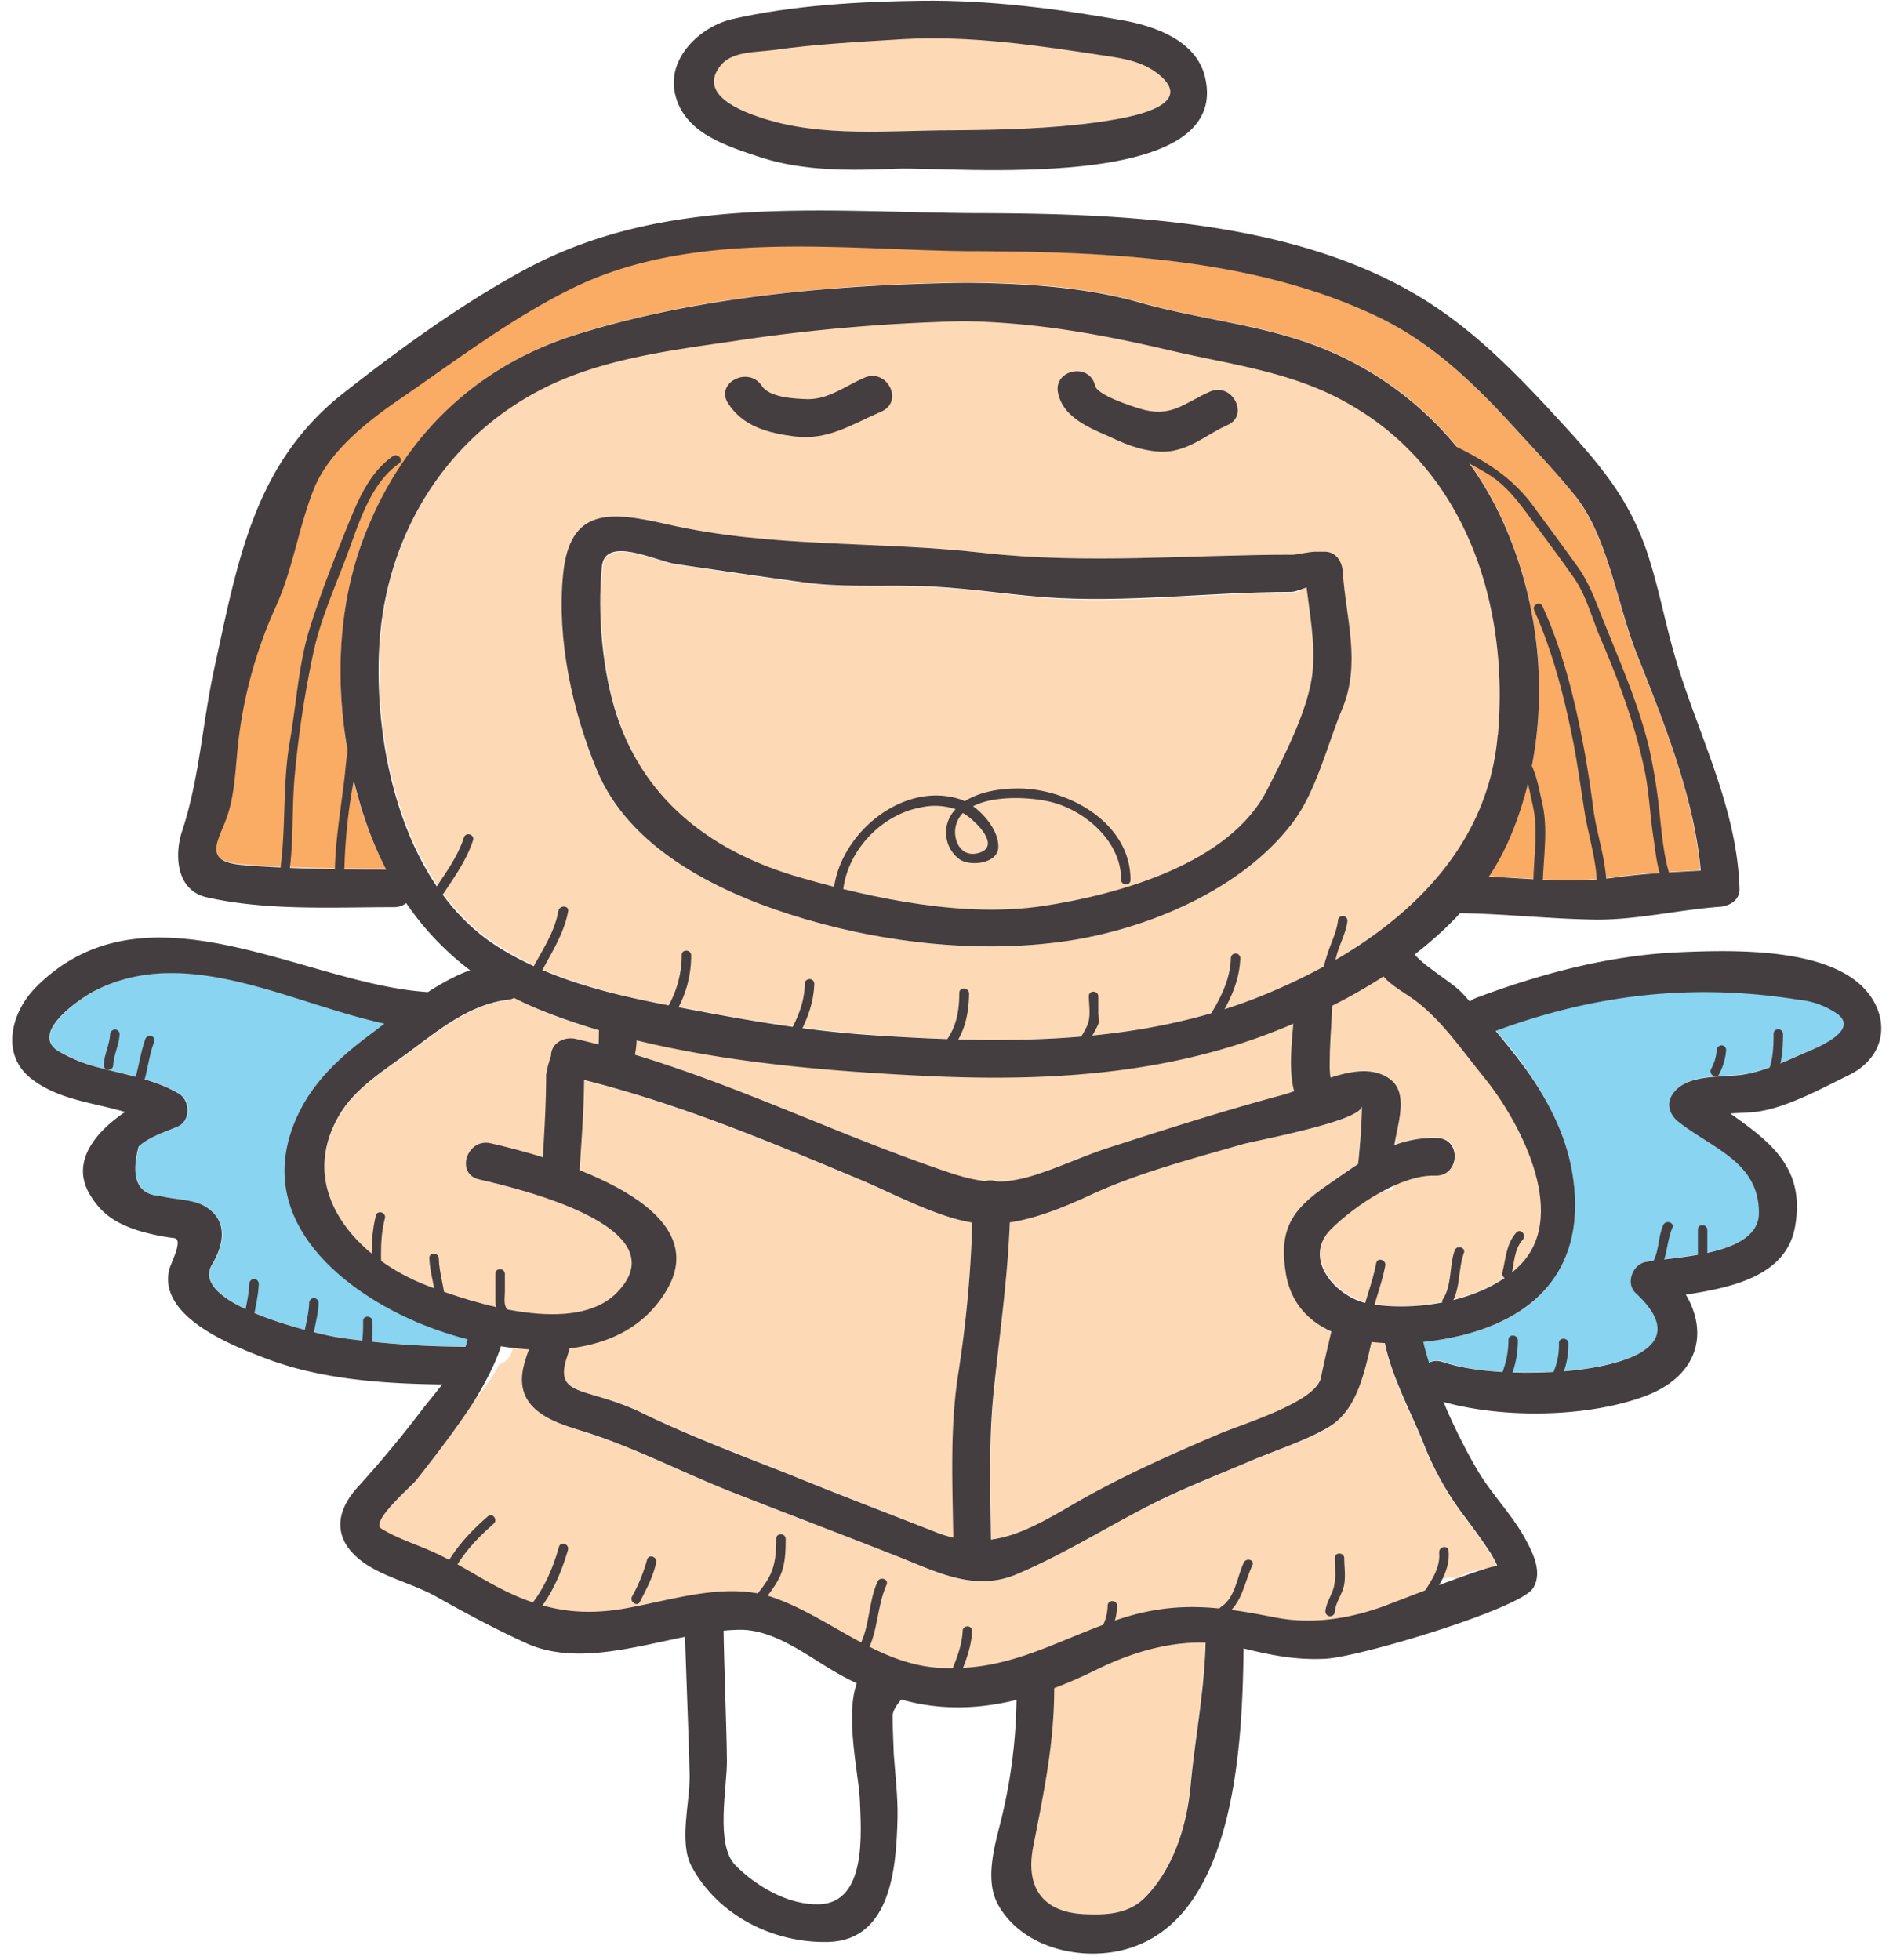 <svg xmlns="http://www.w3.org/2000/svg" viewBox="-3.25 -0.19 502.6 520.4"><title>Depositphotos_40866367_02</title><g data-name="Layer 2"><g data-name="Layer 1"><g data-name="Layer 2"><path d="M12.45 279a44.33 44.33 0 0 0 11.1 4.4c7 1.9 14.6 3 20.9 6.9 3.1 1.9 3 7.2-.5 8.7-3.3 1.4-7.7 2.8-10.3 5.3-2.2 8.4-.2 12.8 5.8 13.1 3.5 1 8.6.8 11.9 2.8 6 3.7 5.1 10 1.8 15.4-6.3 10.6 28 18.5 33.7 19.4a221 221 0 0 0 33.5 2.3 10.93 10.93 0 0 0 .5-1.7c0-.1.1-.2.1-.3a103.72 103.72 0 0 1-9.9-3.1c-20.5-7.7-45.2-25.9-37-51.5 3.7-11.6 11.8-19.4 21.4-26.5l3.6-2.7c-25.2-5.4-52.5-21.2-77-8.6-4.05 2.1-17.6 11.41-9.6 16.1z" fill="#89d4f0"/><path d="M174 266.61c18 3.5 36 6.7 54.4 8 34.5 2.4 70.6 2.8 103.3-10.3 30.4-12.2 59.8-34.1 62.8-69.3 2.9-33.9-8.1-70-39.2-88.1-14.7-8.6-31.2-10.5-47.5-14.3-18.3-4.3-36-7.5-54.8-7.8-20.6.3-41.6 2.5-62 5.4-16.6 2.4-34.3 4.7-49.5 12.3-26.7 13.4-42.5 39.9-43.9 69.6-1.3 27.4 6.8 63.4 31.8 79 13.55 8.7 28.95 12.5 44.6 15.5zm-27.7-114.2c1.7-18 12.6-16.9 27.5-13.4 27.9 6.4 55.8 4.5 83.9 7.6 27.6 3.1 54.7.5 82.4.5a4.65 4.65 0 0 1 2.3.6 5 5 0 0 1 3.5-1.4h2.5c3 0 4.6 2.6 4.8 5.2.8 12.4 5 24.5-.2 36.7-4.1 9.6-6.9 21.8-13.2 30.2-13.5 17.7-38.4 28.1-59.9 31.3-23.9 3.5-50.6.3-73.6-7.1-19.9-6.4-42.6-17.8-51.1-38.1-6.45-15.9-10.55-34.9-8.85-52.1z" fill="#fed9b5"/><path d="M209.45 233c19.8 5.6 43.5 10.5 64.2 7.5 19.9-3 49.6-11.2 59.5-30.8 4.4-8.7 11.2-21.7 12.1-31.5.7-7.7-.7-14.8-1.5-22.2-.2-.1-.4-.1-.5-.2a5 5 0 0 1-3.5 1.4c-21.7 0-43.9 3.1-65.5 1.4-11.5-.9-22.8-2.8-34.3-3-10-.2-20.1.3-30-1-11.2-1.5-22.3-3.2-33.5-4.8-5.2-.7-18.9-7.8-19.7.7-1.2 12.7.1 27.9 4.1 39.9 7.5 22.81 25.7 36.01 48.6 42.6z" fill="#fed9b5"/><path d="M199.25 31.21c16.1 5.2 33.8 3.2 50.5 3.2a285.32 285.32 0 0 0 38.1-2.1c.7-.1 2.1-.3 3.9-.6 7.5-1.2 21.3-4.4 13.4-11.6-4.2-3.9-9.5-4.8-15-5.6-17.8-2.7-35.6-5.3-53.6-4.4-11.3.6-23.3 1.2-34.5 2.9-4.4.6-10.9.3-13.9 4-6.4 7.9 5.5 12.4 11.1 14.2z" fill="#fed9b5"/><path d="M364.45 357c0-.2-.1-.4-.1-.6-1.1-.1-2.3-.1-3.4-.3-2 8.3-3.9 17.9-11 22.5-6 3.9-14.8 6.5-21.5 9.4-8.1 3.5-16.4 6.8-24.4 10.6-12.8 6.2-24.6 14-37.7 19.5-10.7 4.5-20.6-.6-30.6-4.6-15-6-30-11.6-45-17.5-12.9-5.1-25.3-11.6-38.5-15.8-6.4-2.1-15.7-4.5-16.8-12.3-.4-3.2.6-6.6 1.9-9.8-1.5-.1-3-.2-4.5-.4a5 5 0 0 1-3.6 4.4c-1.7 3.8-4.8 7.2-7.1 10.6-4.7 7-9.8 13.8-15 20.4-1.4 1.7-12.2 11-9.3 12.8 4.3 2.7 9.1 4.1 13.7 6.2 6.3 2.8 12 6.6 18.1 9.8 11.2 5.7 20.8 7.4 33.2 5.2s26.9-7.2 39.3-2.8c14.9 5.4 27.4 17.6 43.8 18.6 18 1.1 30.1-6.6 46.3-12.4 15.6-5.5 27.1-4.1 42.8-1 9.6 1.9 19.2.5 28.3-2.7 3.9-1.4 12.3-3.4 15.3-6.6a4 4 0 0 1 4.8-1.1c2.7-2 5.9-2.5 9.9-3.1a6.9 6.9 0 0 0 .8-.3 19.62 19.62 0 0 0-1.7-3.2c-2.2-3.5-4.7-6.8-7.2-10.1a90.57 90.57 0 0 1-10.8-19.5c-3.45-8.49-8.2-17.19-10-25.9z" fill="#fed9b5"/><path d="M287.55 443.21a107.59 107.59 0 0 1-11 4.8v.1c0 14.8-2.7 27.8-5.6 42.2-2.1 10.8 2.7 17.2 13.3 17.8 5.9.3 11.9.1 16.4-4.4 7.6-7.6 11.1-19 12.1-29.6 1.2-12.8 3.7-25.1 4-38.1-10.1-.5-20.2 2.7-29.2 7.2z" fill="#fed9b5"/><path d="M148 357.71a14.16 14.16 0 0 1-.7 2.2c-2.7 7.9 1.2 8.5 8 10.6a67 67 0 0 1 10.6 3.8c13.2 6.4 26.9 11.5 40.5 17 13 5.2 26 10.3 39.1 15.4a32.21 32.21 0 0 0 4.4 1.4c-.2-14.5-1-29.1 1.3-43.5a300.23 300.23 0 0 0 3.6-40.1c-9.8-1.6-21.2-7.8-30-11.5-24.2-10.1-47.6-19.9-72.9-26.3-.1 8-.7 16-1.2 23.9 15.9 6.3 31.6 16.6 23.4 31.1-5.75 10.1-15.35 14.7-26.1 16z" fill="#fed9b5"/><path d="M232.45 450.21l.4-.1z" fill="#fed9b5"/><path d="M364 259q-6.6 4.2-13.5 7.8v.1c-.1 4.1-.5 8.1-.6 12.2a39.76 39.76 0 0 0 .1 6.9c5.7-1.9 11.5-2.8 15.9.4 5 3.7 2 11.8 1.2 17.4a29.41 29.41 0 0 1 11.4-1.9c6.5.2 6 10.3-.5 10a26.1 26.1 0 0 0-11.3 2.8v1.1c-.9.1-1.8.1-2.7.2a64.22 64.22 0 0 0-13.7 10c-8 7.9 1.5 18.2 10 19.8 12.8 2.4 31.5-.8 40.8-10.9 12.2-13.4-1-37.9-10.1-49.1-5.9-7.2-11.9-16.4-19.9-21.6a25.07 25.07 0 0 1-7.1-5.2z" fill="#fed9b5"/><path d="M414.25 311.51c3.6 22-6.6 36.8-28.1 42.6a76.28 76.28 0 0 1-11.6 2.1c.4 1.8.9 3.6 1.5 5.5a4.46 4.46 0 0 1 3.9-.3c8.8 3 20.7 3.1 29.9 2.6s39.7-3.9 21.3-20.9c-2.8-2.6-.8-7.6 2.7-8.3 7.6-1.4 29.9-1.6 30-12.9.1-13.7-12.6-17.2-21.6-24.5-2.2-1.8-3-4.5-1.4-7 3.5-5.6 13-4.5 18.6-5.3s11-3.4 16.1-5.6c2-.8 16.6-6.1 8.3-11.1a21.08 21.08 0 0 0-9.4-3.2c-27.9-4.5-54-1.6-80.5 8.3 2.4 2.8 4.7 5.6 6.9 8.6 6.3 8.6 11.6 18.7 13.4 29.4z" fill="#89d4f0"/><path d="M94.45 139.81c10.3-24.7 29.2-42.9 54.9-51.1 32.2-10.2 69.1-13.4 102.9-13.9h2.5c14.7.2 30.3 1.1 44.5 5.2s28.7 5.5 42.6 10a89 89 0 0 1 53.2 46.5c12.6 26.7 14.3 59.9 1.9 87a66.24 66.24 0 0 1-5 9c11.3.6 22.5 1.8 33.7.2 7.4-1 15-1.4 22.5-1.8-1.7-19.2-9.6-39.4-16.8-57.1-5.1-12.8-7.7-31.1-16.2-42-4.8-6.2-10.3-11.8-15.6-17.6-10.9-12-22.2-23.2-37-30.3-33-15.9-72.8-17.3-108.8-17.5h-.3c-34.8-.4-73.5-6-105.6 10.2-15.9 8-30 18.7-44.7 28.8-8.9 6.1-19.4 14.2-23.4 24.6-4.1 10.6-5.4 21-10.1 31.2a120.39 120.39 0 0 0-10.1 38.6c-.6 5.4-.8 11.1-2.5 16.2-2.1 6.5-7.2 12.4 3.9 13.3 12.7 1 25.4 1.2 38.2 1.2a99.38 99.38 0 0 1-6.7-16.6c-7-23.6-7.7-50.8 2-74.1z" fill="#faab64"/><path d="M349.15 314.51c2.8-1.9 5.5-3.9 8.2-5.6.5-5.2.9-10.4 1-15.4 0 4.1-28.8 9.4-31.8 10.2-13.1 3.8-28 7.8-40.4 13.5-6.4 3-13.9 6.1-21.3 7.2-.6 15.1-2.7 29.7-4.2 44.8-1.3 13.1-.9 26.3-.7 39.4 7.4-1 14.1-5 21.7-9.3 12.3-7.1 25.2-12.8 38.3-18.5 5.8-2.5 26.2-8.5 27.5-15.1.9-4.2 1.8-8.3 2.8-12.4-6.1-2.8-10.8-7.6-12-15.4-2-11.5 1.4-16.8 10.9-23.4z" fill="#fed9b5"/><path d="M332.75 274.51c-29 10.9-60.1 12.4-90.8 10.9-24.4-1.2-51.4-3.3-76.3-9.4a23.28 23.28 0 0 1-.4 3.8c28.2 8.5 54.3 21.4 82.4 31a44.8 44.8 0 0 0 10.8 2.6 5 5 0 0 1 3.2.2 33.38 33.38 0 0 0 11.3-2.2c6-2.1 11.8-4.8 17.9-6.7 15.4-5 30.7-9.9 46.4-14.1 1-.3 2-.6 3.1-1-1.4-5.5-.7-12.2-.2-18-2.5 1.1-4.9 2-7.4 2.9z" fill="#fed9b5"/><path d="M86.95 295.91c-12 20.2 4.8 38.5 23.5 45.5 12.3 4.6 39 13.3 50.2 1.7 16.9-17.5-26.4-27.7-36.7-30-6.3-1.4-3.2-11 3.1-9.6 3.1.7 8.2 2 13.9 3.7.4-7.2.9-14.5.9-21.8a4.6 4.6 0 0 1 1.3-3.3v-1.8c0-3.5 3.6-5.2 6.6-4.5 2 .5 3.9.9 5.9 1.5.1-1.1.1-2.1.1-3.2a1.27 1.27 0 0 1 .1-.6q-7.2-2.1-14.1-4.8a88.41 88.41 0 0 1-8.3-3.8 4.8 4.8 0 0 1-1.7.5c-10 1.1-18.4 8.1-26.3 13.9-6.5 4.6-14.3 9.6-18.5 16.6z" fill="#fed9b5"/><path d="M119.95 222.11c-2 6.4-6.6 11.6-9.9 17.3-.8 1.4 1.3 2.8 2.1 1.4 3.5-5.9 8.1-11.3 10.2-17.9a1.21 1.21 0 0 0-.9-1.5 1.23 1.23 0 0 0-1.5.7z" fill="#443e40"/><path d="M145 241.71c-1 5.9-4.6 10.9-7.3 16.1-.7 1.4 1.4 2.8 2.1 1.4 2.9-5.7 6.6-11 7.8-17.4.25-1.6-2.25-1.7-2.6-.1z" fill="#443e40"/><path d="M177.75 253.41a27.68 27.68 0 0 1-6.5 17.8c-1 1.2 1.1 2.6 2.1 1.4a29.48 29.48 0 0 0 6.9-19.1c0-1.6-2.5-1.7-2.5-.1z" fill="#443e40"/><path d="M210.45 260.91c-.1 6.1-2.7 10.9-5.7 16.1-.8 1.4 1.3 2.8 2.1 1.4 3.2-5.6 5.9-10.9 6.1-17.4a1.24 1.24 0 0 0-1.3-1.2c-.7.1-1.2.5-1.2 1.1z" fill="#443e40"/><path d="M251.45 263.51c0 6-1.2 10.6-5.4 15-1.1 1.2.6 3 1.7 1.9 4.7-4.9 6.2-10.1 6.3-16.8-.1-1.61-2.6-1.8-2.6-.1z" fill="#443e40"/><path d="M288.35 268.91v-4.5c0-1.6-2.5-1.7-2.5-.1 0 2.1.5 5.1-.2 7.2s-2.2 3.8-3 5.9c-.6 1.5 1.8 2.3 2.4.8.9-2.4 2.5-4.4 3.4-6.7a22.61 22.61 0 0 0-.1-2.6z" fill="#443e40"/><path d="M323.55 254.21c-.2 7.4-4.4 13.4-8.2 19.5a1.26 1.26 0 0 0 2.1 1.4c4.1-6.5 8.3-12.8 8.6-20.8a1.25 1.25 0 0 0-2.5-.1z" fill="#443e40"/><path d="M352 244.21c-.4 3.4-2.2 6.6-3.1 9.9a42.38 42.38 0 0 0-1.9 9.4 1.24 1.24 0 0 0 1.3 1.2 1.28 1.28 0 0 0 1.2-1.1c.1-3.5 1.3-6.7 2.1-10 .8-3.1 2.5-6 2.9-9.2a1.25 1.25 0 0 0-2.5-.2z" fill="#443e40"/><path d="M101 121c-6 4.2-9 11.2-11.7 17.8-3.6 8.9-7.2 18-10.1 27.2-3.2 9.9-3.7 20.5-5.5 30.7-2.2 12.6-.7 25.4-3.2 38-.3 1.6 2.1 2.4 2.4.8 2-9.9 1.2-19.8 2.1-29.8a279.23 279.23 0 0 1 5-32.8c2.1-9.6 6.4-18.7 9.7-27.9 2.9-7.9 5.9-17.1 13-22.1 1.3-.99-.35-2.9-1.7-1.9z" fill="#443e40"/><path d="M92.35 183.51a115.12 115.12 0 0 0-4 21.7c-1 9.1-2.7 18-2.7 27.2 0 1.6 2.5 1.7 2.5.1a147.74 147.74 0 0 1 2.4-24.8c1.5-7.9 1.8-15.7 4.2-23.5a1.23 1.23 0 0 0-.8-1.6 1.47 1.47 0 0 0-1.6.9z" fill="#443e40"/><path d="M406.15 212.81c-1-4.2-1.7-9.9-5.1-12.9-1.2-1.1-3.1.6-1.9 1.7 3 2.7 3.6 8 4.5 11.8 1.6 6.6.3 14.1.2 20.8 0 1.6 2.5 1.7 2.5.1.2-7 1.5-14.7-.2-21.5z" fill="#443e40"/><path d="M420 216.11c-.9-6.6-1.8-13.1-3.1-19.6-2.3-12.2-5.5-24.4-10.6-35.7-.7-1.5-2.9-.3-2.2 1.1 5 11.2 8 23.1 10.4 35.1 1.1 5.8 1.9 11.6 2.8 17.4.9 6.3 3 12.5 3.4 18.8.1 1.6 2.6 1.7 2.5.1-.35-5.8-2.25-11.4-3.2-17.2z" fill="#443e40"/><path d="M440.65 233.61c-1.9-4.2-2.6-11.6-3.1-16.1a155 155 0 0 0-3-19.3c-2.9-11.8-7.8-22.9-12.3-34.1-1.9-4.8-3.6-9.6-6.7-13.9-3.9-5.4-7.8-10.7-11.7-16-6.4-8.7-14.3-12.8-23.9-17.5-1.4-.7-2.8 1.4-1.4 2.1 4.4 2.2 8.9 4.2 13.1 6.8 5 3 8.2 7.4 11.6 12 3.8 5.2 7.8 10.5 11.5 15.8 3.2 4.7 4.7 10.6 6.9 15.8 5 11.6 9.4 23.5 11.9 35.9 1.1 5.6 1.3 11.4 2.2 17.1.6 4.1 1 8.8 2.8 12.6.6 1.4 2.8.3 2.1-1.2z" fill="#443e40"/><path d="M96.55 322.61c-1.7 6.7-1 13.6-.9 20.4 0 1.6 2.5 1.7 2.5.1 0-6.6-.9-13.3.8-19.8.4-1.5-2-2.31-2.4-.7z" fill="#443e40"/><path d="M113.25 334c0-1.6-2.6-1.7-2.5-.1.1 4 1.6 7.8 1.7 11.7 0 1.6 2.6 1.7 2.5.1-.2-3.99-1.6-7.79-1.7-11.7z" fill="#443e40"/><path d="M131 346.81c-.5-1.1-.2-2.8-.2-4v-4.7c0-1.6-2.5-1.7-2.5-.1v7.5c0 2.8 2.3 4.8 2.5 7.6.1 1.6 2.6 1.7 2.5.1-.15-2.4-1.3-4.21-2.3-6.4z" fill="#443e40"/><path d="M362.15 335.21c-1 5.5-3.4 10.7-4.2 16.2-.3 1.6 2.3 1.7 2.5.1.9-5.3 3.1-10.3 4.1-15.6.3-1.5-2.1-2.3-2.4-.7z" fill="#443e40"/><path d="M383 331.81c-1.5 4.2-.7 9.3-3.2 13.1a1.28 1.28 0 0 0 .5 1.7 1.25 1.25 0 0 0 1.6-.3c2.7-4.1 1.9-9.2 3.5-13.7.6-1.5-1.75-2.3-2.4-.8z" fill="#443e40"/><path d="M399.35 327.11c-2.7 3-2.8 6.9-3.7 10.6-.4 1.6 2 2.4 2.4.8.7-3.1.7-7 3-9.5 1.1-1.2-.6-3.1-1.7-1.9z" fill="#443e40"/><path d="M126.25 402.51c-6.2 5.4-11.7 11.7-13.8 19.8-.4 1.6 2 2.4 2.4.8 1.9-7.7 7.2-13.6 13-18.7 1.15-1.1-.4-3-1.6-1.9z" fill="#443e40"/><path d="M145.15 410.61c-1.6 5.9-4.6 12.7-8.9 17-1.1 1.1.5 3 1.7 1.9 4.7-4.7 7.8-11.8 9.6-18.1.4-1.6-2-2.41-2.4-.8z" fill="#443e40"/><path d="M168.55 414a43.89 43.89 0 0 1-4 9.8c-.7 1.4 1.4 2.8 2.1 1.4 1.7-3.4 3.5-6.6 4.3-10.4.4-1.59-2-2.39-2.4-.8z" fill="#443e40"/><path d="M202.85 408.41c0 3.5-.2 6.9-1.8 10-1.4 2.8-3.8 5.1-5.5 7.8a1.28 1.28 0 0 0 .5 1.7 1.25 1.25 0 0 0 1.6-.3c1.9-3 4.4-5.6 6-8.8s1.7-6.9 1.7-10.3c0-1.6-2.5-1.7-2.5-.1z" fill="#443e40"/><path d="M229.75 419.81c-2.5 5.5-2 11.9-4.9 17.3-.8 1.4 1.4 2.8 2.1 1.4 3-5.7 2.6-12.1 5.2-17.9.6-1.5-1.8-2.2-2.4-.8z" fill="#443e40"/><path d="M252.35 432.71c-.2 5.8-3.3 10.9-5 16.4a1.15 1.15 0 0 0 .9 1.5 1.34 1.34 0 0 0 1.5-.7c1.8-5.7 4.9-11 5.1-17.1a1.24 1.24 0 0 0-1.4-1.1 1.28 1.28 0 0 0-1.1 1z" fill="#443e40"/><path d="M290.85 426c-.1 4.7-2.2 7.6-5.5 10.9-1.1 1.1.5 3 1.7 1.9 3.6-3.7 6.2-7.3 6.3-12.6A1.24 1.24 0 0 0 292 425a1.19 1.19 0 0 0-1.15 1z" fill="#443e40"/><path d="M326.95 414.81c-1.8 3.9-2.2 9.3-6.1 11.8-1.3.9-.2 3.1 1.1 2.2 4.6-3.1 5.1-8.6 7.3-13.3.75-1.4-1.6-2.2-2.3-.7z" fill="#443e40"/><path d="M353.65 413.61c0-1.6-2.5-1.7-2.5-.1 0 2.6.4 5.4-.3 7.9-.6 2.2-2 4-2.2 6.3a1.25 1.25 0 0 0 2.5.1c.2-2.3 1.7-4.3 2.3-6.4.7-2.5.2-5.41.2-7.8z" fill="#443e40"/><path d="M381.35 411.61c-.2-1.6-2.6-1.1-2.5.5.5 5-3.5 9.2-5.7 13.3-.8 1.4 1.3 2.8 2.1 1.4 2.6-4.9 6.7-9.4 6.1-15.2z" fill="#443e40"/><path d="M26 274.31c-.1 2.9-1.6 5.5-1.7 8.4a1.24 1.24 0 0 0 1.3 1.2 1.28 1.28 0 0 0 1.2-1.1c.1-2.9 1.6-5.5 1.7-8.4a1.24 1.24 0 0 0-1.3-1.2 1.38 1.38 0 0 0-1.2 1.1z" fill="#443e40"/><path d="M35.35 275.71c-1.5 4.1-1.8 8.5-3.4 12.6-.6 1.5 1.8 2.3 2.4.8 1.5-4.1 1.8-8.5 3.3-12.6.7-1.51-1.7-2.3-2.3-.8z" fill="#443e40"/><path d="M62.95 340.51c-.1 4.2-1.6 8.3-1.7 12.6a1.24 1.24 0 0 0 1.3 1.2 1.28 1.28 0 0 0 1.2-1.1c.1-4.2 1.6-8.3 1.7-12.6a1.38 1.38 0 0 0-1.3-1.2 1.51 1.51 0 0 0-1.2 1.1z" fill="#443e40"/><path d="M78.85 345.61c-.1 4-1.6 7.8-1.7 11.7a1.24 1.24 0 0 0 1.3 1.2 1.28 1.28 0 0 0 1.2-1.1c.1-4 1.6-7.8 1.7-11.7a1.26 1.26 0 0 0-2.5-.1z" fill="#443e40"/><path d="M93.15 350.61a37.82 37.82 0 0 1-.8 8.9c-.4 1.6 2 2.4 2.4.8a37.82 37.82 0 0 0 .9-9.5c0-1.7-2.5-1.81-2.5-.2z" fill="#443e40"/><path d="M397.25 355.61a24.56 24.56 0 0 1-2.3 10.3c-.7 1.4 1.4 2.8 2.1 1.4a25.57 25.57 0 0 0 2.7-11.5c0-1.7-2.5-1.81-2.5-.2z" fill="#443e40"/><path d="M410.65 356.51a18.2 18.2 0 0 1-2.3 9.4 1.26 1.26 0 0 0 2.1 1.4 21 21 0 0 0 2.7-10.7c.1-1.61-2.5-1.8-2.5-.1z" fill="#443e40"/><path d="M438.35 325.11c-1.5 3.4-1 7.4-3.2 10.6-.9 1.3 1.2 2.7 2.1 1.4 2.3-3.4 1.9-7.5 3.5-11.2.7-1.5-1.75-2.2-2.4-.8z" fill="#443e40"/><path d="M447.55 326.31v9.2c0 1.6 2.5 1.7 2.5.1v-9.2c-.05-1.6-2.5-1.7-2.5-.1z" fill="#443e40"/><path d="M452.55 278.51a12 12 0 0 1-1.5 5.2c-.7 1.4 1.4 2.8 2.1 1.4a16.3 16.3 0 0 0 1.9-6.5 1.24 1.24 0 0 0-1.3-1.2 1.38 1.38 0 0 0-1.2 1.1z" fill="#443e40"/><path d="M467.65 274.31c0 4.2-.2 8.2-2.3 11.9-.8 1.4 1.3 2.8 2.1 1.4 2.3-4.2 2.7-8.5 2.7-13.2 0-1.6-2.5-1.7-2.5-.1z" fill="#443e40"/><path d="M268 209.21c-4.8-.1-10.8.6-15.1 3.4a5.36 5.36 0 0 0-1.1-.5c-15.7-5.2-33.1 9.9-33.8 25.4a1.24 1.24 0 0 0 1.3 1.2 1.28 1.28 0 0 0 1.2-1.1c.5-11.1 9.8-21.4 20.8-23.4a17 17 0 0 1 9.2.5c-.1.1-.3.2-.4.4a8.83 8.83 0 0 0 .8 12.4c.2.1.3.3.5.4 2.7 2.1 10.2 1.3 10.4-3 .2-3.9-3.1-8.4-6.7-11 6-3.1 16.1-2.3 20.8-1.1 9.1 2.3 18.6 10.6 18.5 20.6 0 1.6 2.5 1.7 2.5.1.05-14.8-15.75-23.9-28.9-24.3zm-11.4 17.1c-4.8 1.4-6.9-3.5-6.1-7.1a7.5 7.5 0 0 1 1.9-3.5 15.36 15.36 0 0 1 3.2 2.5c1.55 1.4 6.25 6.5 1.05 8.1z" fill="#443e40"/><path d="M395 136.61a89 89 0 0 0-53.2-46.5c-13.9-4.5-28.6-6-42.6-10s-29.8-5-44.5-5.2h-2.5c-33.8.5-70.7 3.7-102.9 13.9-25.8 8.2-44.7 26.3-54.9 51.1-9.7 23.2-9 50.4-1.8 74.2 7.8 25.8 23.9 44.7 49.1 54.5 30.7 12 67.8 15.3 100.3 16.9 30.7 1.5 61.7 0 90.8-10.9 24.8-9.3 52.8-25.8 64.2-50.9 12.25-27.3 10.65-60.4-2-87.1zm-.6 58.4c-3 35.2-32.4 57-62.8 69.3-32.7 13.2-68.7 12.7-103.3 10.4-18.4-1.2-36.3-4.5-54.4-8-15.6-3-31-6.8-44.7-15.3-25-15.6-33.1-51.7-31.8-79 1.4-29.8 17.2-56.2 43.9-69.6 15.2-7.6 32.9-9.9 49.5-12.3a477.41 477.41 0 0 1 62-5.4c18.9.3 36.5 3.5 54.8 7.8 16.3 3.8 32.8 5.7 47.5 14.3 31.25 17.79 42.35 53.9 39.35 87.79z" fill="#443e40"/><path d="M226.25 100.11c-4.9 2.1-9.5 5.8-15.1 5.7-3.3-.1-10.1-.4-12.1-3.5-3.5-5.4-12.5-.9-9 4.6 4 6.2 10.7 7.9 17.7 8.8 8.9 1.1 15.1-3.2 23-6.6 6.1-2.7 1.5-11.6-4.5-9z" fill="#443e40"/><path d="M318 103.81c-7 3.1-10.3 7.1-18.7 4.5-2.3-.7-11.3-3.6-11.8-6.1-1.5-6.3-11.3-4.2-9.8 2.1 1.6 7.2 10 9.7 15.9 12.5 4.1 1.9 10 3.6 14.6 2.7 5.6-1.1 9.3-4.5 14.4-6.8 5.95-2.5 1.35-11.5-4.6-8.9z" fill="#443e40"/><path d="M347.45 365.71c-1.4 6.6-21.7 12.5-27.5 15.1-13.1 5.6-25.9 11.3-38.3 18.5-12.1 7-22.1 12.9-36.1 7.5-13-5.1-26.1-10.1-39.1-15.4-13.6-5.4-27.3-10.5-40.5-17a78.64 78.64 0 0 0-10.6-3.8c-6.8-2.1-10.7-2.7-8-10.6a50.56 50.56 0 0 0 1.7-6.7c-.3 0-.6.1-.9.1-3.1 0-6.2.4-9.3.5 0 .1 0 .2-.1.2-1.5 4.1-4 9.2-3.3 13.7 1.1 7.8 10.4 10.3 16.8 12.3 13.2 4.2 25.6 10.7 38.5 15.8 15 5.9 30.1 11.6 45 17.5 10 4 19.8 9 30.6 4.6 13.1-5.5 25-13.2 37.7-19.5 8-3.9 16.2-7.1 24.4-10.6 6.7-2.9 15.4-5.6 21.5-9.4 8.1-5.2 9.5-16.9 11.8-25.9a18.12 18.12 0 0 1-10.4-4c-1.35 5.8-2.7 11.3-3.9 17.1z" fill="#443e40"/><path d="M365.85 286.41c-7.9-5.9-20.7 2.1-28.7 4.2-15.6 4.2-30.9 9.1-46.4 14.1-6.1 2-11.9 4.7-17.9 6.7-9.6 3.3-15.7 2.7-25.2-.6-33.2-11.3-63.6-27.2-98-35.1-3-.7-6.6 1-6.6 4.5a28.69 28.69 0 0 0-1.3 5c0 9.9-.8 19.8-1.3 29.6a32.55 32.55 0 0 1 6 1.4c1.3.4 2.6.9 3.8 1.4.5-10.4 1.5-20.6 1.6-31 25.4 6.4 48.8 16.2 72.9 26.3 9.4 3.9 21.6 10.7 31.8 11.8 9.9 1 20.7-3.4 29.6-7.5 12.4-5.8 27.2-9.7 40.4-13.5 2.9-.9 31.7-6.1 31.8-10.2-.1 8-1.1 16.4-2 24.5l.8-.3c3-1.1 5.3-4.8 8.5-4.9.1-3.4 1.1-3.6 1.1-6.9.2-5.5 4.7-15.3-.9-19.5z" fill="#443e40"/><path d="M127 303.41c-6.3-1.4-9.4 8.1-3.1 9.6 10.4 2.4 53.6 12.6 36.7 30-11.2 11.6-37.9 3-50.2-1.7-18.6-7-35.5-25.2-23.5-45.5 4.1-7 12-11.9 18.4-16.6 7.8-5.8 16.3-12.8 26.3-13.9 6.4-.7 4.2-10.6-2.1-9.8-13 1.5-24 11.2-34.2 18.8-9.6 7.1-17.7 14.9-21.4 26.5-8.2 25.6 16.6 43.8 37 51.5 20.2 7.6 50.9 11.4 63.2-10.5 12.9-23.2-33.85-35.4-47.1-38.4z" fill="#443e40"/><path d="M414.25 311.51c-1.7-10.6-7.1-20.8-13.5-29.3-4.9-6.5-10.2-12.6-15.7-18.6-2.9-3.2-12-8.1-13.7-11.8-2.6-5.9-11.6-1.3-9 4.6 1.7 3.8 5.2 5.7 8.6 8 7.9 5.2 14 14.4 19.9 21.6 9.1 11.2 22.3 35.6 10.1 49.1-9.2 10.1-27.9 13.2-40.8 10.9-8.5-1.5-17.9-11.9-10-19.8 6.5-6.4 18.6-14.5 27.7-14.2 6.5.2 7-9.8.5-10-11.8-.4-20 6.2-29.3 12.6-9.5 6.5-12.8 11.9-10.9 23.4 3.6 21.4 32.2 20.3 47.9 16.1 21.6-5.8 31.8-20.6 28.2-42.6z" fill="#443e40"/><path d="M160.95 269.21a5 5 0 0 0-5.2 4.8c0 1.1 0 2.1-.1 3.2v.5c0 .1-.1.2-.1.4a13.06 13.06 0 0 1-.8 2.1c-1.2 2.5.9 5.6 3.2 6.3 2.9.9 5.2-.8 6.3-3.2a20.64 20.64 0 0 0 1.5-8.9 5.08 5.08 0 0 0-4.8-5.2z" fill="#443e40"/><path d="M351.75 289.71c-2.5-2.3-1.9-7.5-1.9-10.6.1-4.1.5-8.1.6-12.2.1-6.5-10-7-10-.5-.1 8.7-3.7 23.2 3.8 30 4.75 4.3 12.3-2.3 7.5-6.7z" fill="#443e40"/><path d="M401.35 407.81c-3.6-6.3-8.8-11.5-12.4-17.7-5.8-9.9-12.2-24-14.6-35.2-1.4-6.3-11.2-4.2-9.8 2.1 1.9 8.7 6.6 17.4 10 25.7a80.82 80.82 0 0 0 10.8 19.5c2.5 3.3 4.9 6.6 7.2 10.1a32.39 32.39 0 0 1 1.7 3.2 6.89 6.89 0 0 1-.8.3c-4 .6-26.1 9.4-30 10.8-9.1 3.2-18.7 4.6-28.3 2.7-15.7-3.1-27.2-4.5-42.8 1-16.2 5.7-28.3 13.5-46.3 12.4-16.4-1-28.8-13.3-43.8-18.6-12.4-4.4-27 .6-39.3 2.8s-22.1.5-33.2-5.2c-6.1-3.1-11.8-7-18.1-9.8-4.6-2.1-9.4-3.5-13.7-6.2-2.9-1.8 7.9-11.1 9.3-12.8 5.2-6.6 10.4-13.4 15-20.4 2.2-3.4 12.1-20.4 6.1-20.4h-2.5c-2 0-4.6 1.2-5 3.5-1.1 5.9-8.8 14.3-12.3 18.9-5.4 7.1-10.9 13.7-16.9 20.3-7 7.8-5.8 15.3 2.9 20.8 5.7 3.5 12.4 5 18.2 8.3 7.8 4.4 15.7 8.6 23.8 12.3 17.1 7.7 39.1-3.4 56.6-3.6 8.8-.1 17.3 6.4 24.5 10.7a72.21 72.21 0 0 0 22.4 8.8c16.7 3.4 32.7-1.5 47.6-8.8 11.5-5.7 24.6-9.2 37.4-6.2 8.1 2 15 3.6 23.5 3.2 9-.4 51.6-13.2 55.2-18.7 2.8-4.4-.3-10-2.4-13.8z" fill="#443e40"/><path d="M265 318.41c0-6.5-10-7-10-.5a314.71 314.71 0 0 1-3.8 46.5c-2.5 15.8-1.4 31.9-1.3 47.8 0 6.5 10.1 7 10 .5-.1-14.6-.8-29.1.7-43.6 1.75-17 4.25-33.5 4.4-50.7z" fill="#443e40"/><path d="M316.65 20.11c-2.4-9.6-13.4-13.4-21.8-14.9-17.5-3.1-35.5-5.4-53.3-5.2-16.5.2-34.4 1.2-50.5 4.9-8.4 2-17.2 10.3-15.1 19.7 2.3 10.6 13.8 14 22.8 17 11.5 3.7 24 3.5 35.9 3 15-.61 89.8 6.9 82-24.5zm-24.9 11.6q-2.7.45-3.9.6c-12.6 1.7-25.4 2-38.1 2.1-16.6 0-34.4 2-50.5-3.2-5.6-1.8-17.5-6.3-11.1-14.1 3-3.7 9.4-3.4 13.9-4 11.2-1.6 23.2-2.2 34.5-2.9 18-1 35.9 1.7 53.6 4.4 5.5.8 10.7 1.7 15 5.6 7.8 7.2-5.9 10.3-13.4 11.5z" fill="#443e40"/><path d="M434.95 149.31a70.66 70.66 0 0 0-10-20.9c-5.3-7.6-11.6-14.1-17.8-20.9-11.9-12.7-23.4-23.8-39-32-33-17.4-75.4-19-112-19.1H256c-41.1-.2-82.4-5.2-119.9 15-16.8 9.1-33.3 21.1-48.3 32.9-23.8 18.8-28 45-34.2 73.2-3.1 14.3-3.9 29.1-8.5 43-2.1 6.3-1.6 15.8 6.6 17.6 16 3.6 33.4 2.6 49.7 2.6 6.4 0 7-10 .4-10-13.6 0-27.2-.1-40.7-1.2-11.1-.9-6-6.8-3.9-13.3 1.7-5.2 2-10.9 2.5-16.2a120.3 120.3 0 0 1 10.1-38.7c4.7-10.2 6-20.6 10.1-31.2 4-10.4 14.5-18.5 23.4-24.6 14.7-10.1 28.7-20.8 44.7-28.8 32.1-16.1 70.9-10.6 105.6-10.2h.3c36 .1 75.8 1.6 108.8 17.5 14.8 7.1 26.1 18.3 37 30.3 5.3 5.8 10.7 11.4 15.6 17.6 8.5 10.9 11 29.2 16.2 42 7.1 17.8 15.1 37.9 16.8 57.1-7.5.4-15.2.8-22.5 1.8-13.6 1.9-27-.2-40.6-.5-6.5-.1-7 9.9-.5 10 11.8.2 23.4 1.5 35.2 1.7 10.9.2 22.5-2.6 33.5-3.4 2.6-.2 5.3-1.8 5.2-4.8-.6-20.2-9.7-38.4-15.8-57.3-3.35-10.2-4.95-19.8-7.85-29.2z" fill="#443e40"/><path d="M233.75 455.51c0-3.6 7.1-8.2 3.6-7 6.1-2.1-1-10.2-7.1-8.1-12.1 4.1-5.6 28.1-5.2 37.4.3 8.3 2 27.4-10.9 27.7-8.2.2-16.6-4.8-22.1-10.3s-2.2-20.9-2.3-28c-.1-9.3-.8-26.2-.9-35.5-.1-6.4-10.4-7.9-10.3-1.3.2 10.9 1.1 30.2 1.3 41.1.1 6.9-2.9 17.5.5 23.9 7 13.1 21.8 20.5 36.4 20.1 16.8-.5 18-20.4 18.3-33 .1-5.7-.6-11.3-1-16.9-.1-3.4-.3-6.7-.3-10.1z" fill="#443e40"/><path d="M316.85 435.11c-.2 13.3-2.8 25.9-4 39-1 10.5-4.5 21.9-12.1 29.6-4.5 4.5-10.5 4.7-16.4 4.4-10.6-.6-15.4-6.9-13.3-17.8 2.8-14.4 5.6-27.3 5.6-42.2 0-6.5-10-7-10-.5a141.77 141.77 0 0 1-4.1 35.5c-1.7 6.8-4.5 16.1-.7 22.7 6 10.5 19.8 14.4 31.4 12.2 32.4-6.3 33.4-57.3 33.7-82.4 0-6.61-10-7-10.1-.5z" fill="#443e40"/><path d="M122.25 357.41a234.44 234.44 0 0 1-35.5-2.4c-5.7-.9-40-8.8-33.7-19.4 3.3-5.5 4.2-11.8-1.8-15.4-3.2-2-8.3-1.8-11.9-2.8-6-.3-8-4.7-5.8-13.1 2.6-2.5 7-3.9 10.3-5.3 3.5-1.4 3.5-6.8.5-8.7-6.3-3.8-13.9-5-20.9-6.9a40.84 40.84 0 0 1-11.1-4.4c-8-4.8 5.6-14 9.4-16 27.8-14.4 59.5 8.1 87.4 10.2 6.5.5 6.9-9.6.4-10-32.6-2.4-74.2-30.4-103.2-1.3-6.7 6.7-9.6 18.1-1.1 24.5 7.2 5.5 16.3 6.2 24.7 8.7-7.7 5.2-14.6 13.2-9.3 22 3 5 6.7 7.4 12.2 9.3a57.85 57.85 0 0 0 10.2 2.2c2.5.4-1.1 6.9-1.4 8.5-2.8 12.4 16.7 20 25.3 23.3 17.1 6.6 36.6 7.1 54.7 7.1 6.6-.1 7.1-10.1.6-10.1z" fill="#443e40"/><path d="M489.25 260.11c-11.5-8.7-33.9-8-47.3-7.4-18.3.9-36.2 5.7-53.3 12.1-6.1 2.3-1.4 11.2 4.6 9 26.7-10 53-13 81.1-8.5a21.51 21.51 0 0 1 9.4 3.2c8.3 4.9-6.3 10.2-8.3 11.1-5 2.2-10.6 4.8-16.1 5.6s-15.1-.3-18.6 5.3c-1.6 2.5-.7 5.2 1.4 7 9.1 7.3 21.7 10.8 21.6 24.5-.1 11.3-22.4 11.5-30 12.9-3.5.6-5.5 5.7-2.7 8.3 18.4 17-12.2 20.4-21.3 20.9s-21.2.3-29.9-2.6c-6.1-2.1-9.2 7.5-3.1 9.6 16.3 5.5 40.6 5.5 56.9-.6 13.9-5.3 16.8-16.6 10.7-26.9 12.2-1.9 26.7-4.9 29-18.1 2.8-15.7-6.8-22.6-17.2-30 3.1-.2 6.4-.3 7.3-.5 8-1.2 16.8-6.1 24-9.6 11.9-5.8 10.9-18.41 1.8-25.3z" fill="#443e40"/><path d="M353.25 151.51c-.2-2.6-1.8-5.2-4.8-5.2h-2.5c-1.3 0-5.1.8-5.9.8-27.7 0-54.8 2.6-82.4-.5-28.1-3.2-56-1.2-83.9-7.6-14.9-3.4-25.8-4.6-27.5 13.4-1.7 17.3 2.5 36.3 9 52 8.5 20.4 31.2 31.8 51.1 38.2 23 7.4 49.7 10.6 73.6 7.1 21.5-3.2 46.4-13.6 59.9-31.3 6.4-8.4 9.2-20.6 13.2-30.2 5.2-12.3.95-24.4.2-36.7zm-8 26.6c-.9 9.8-7.7 22.8-12.1 31.5-9.9 19.6-39.6 27.8-59.5 30.8-20.6 3.1-44.4-1.8-64.2-7.5-22.9-6.5-41.1-19.8-48.8-42.7-4-12-5.3-27.2-4.1-39.9.8-8.5 14.6-1.4 19.7-.7 11.2 1.6 22.3 3.3 33.5 4.8 9.9 1.4 20 .8 30 1 11.6.2 22.8 2.1 34.3 3 21.6 1.6 43.8-1.4 65.5-1.4 1.3 0 3.9-1.2 4.1-1.2.9 7.5 2.3 14.7 1.6 22.3z" fill="#443e40"/></g></g></g></svg>